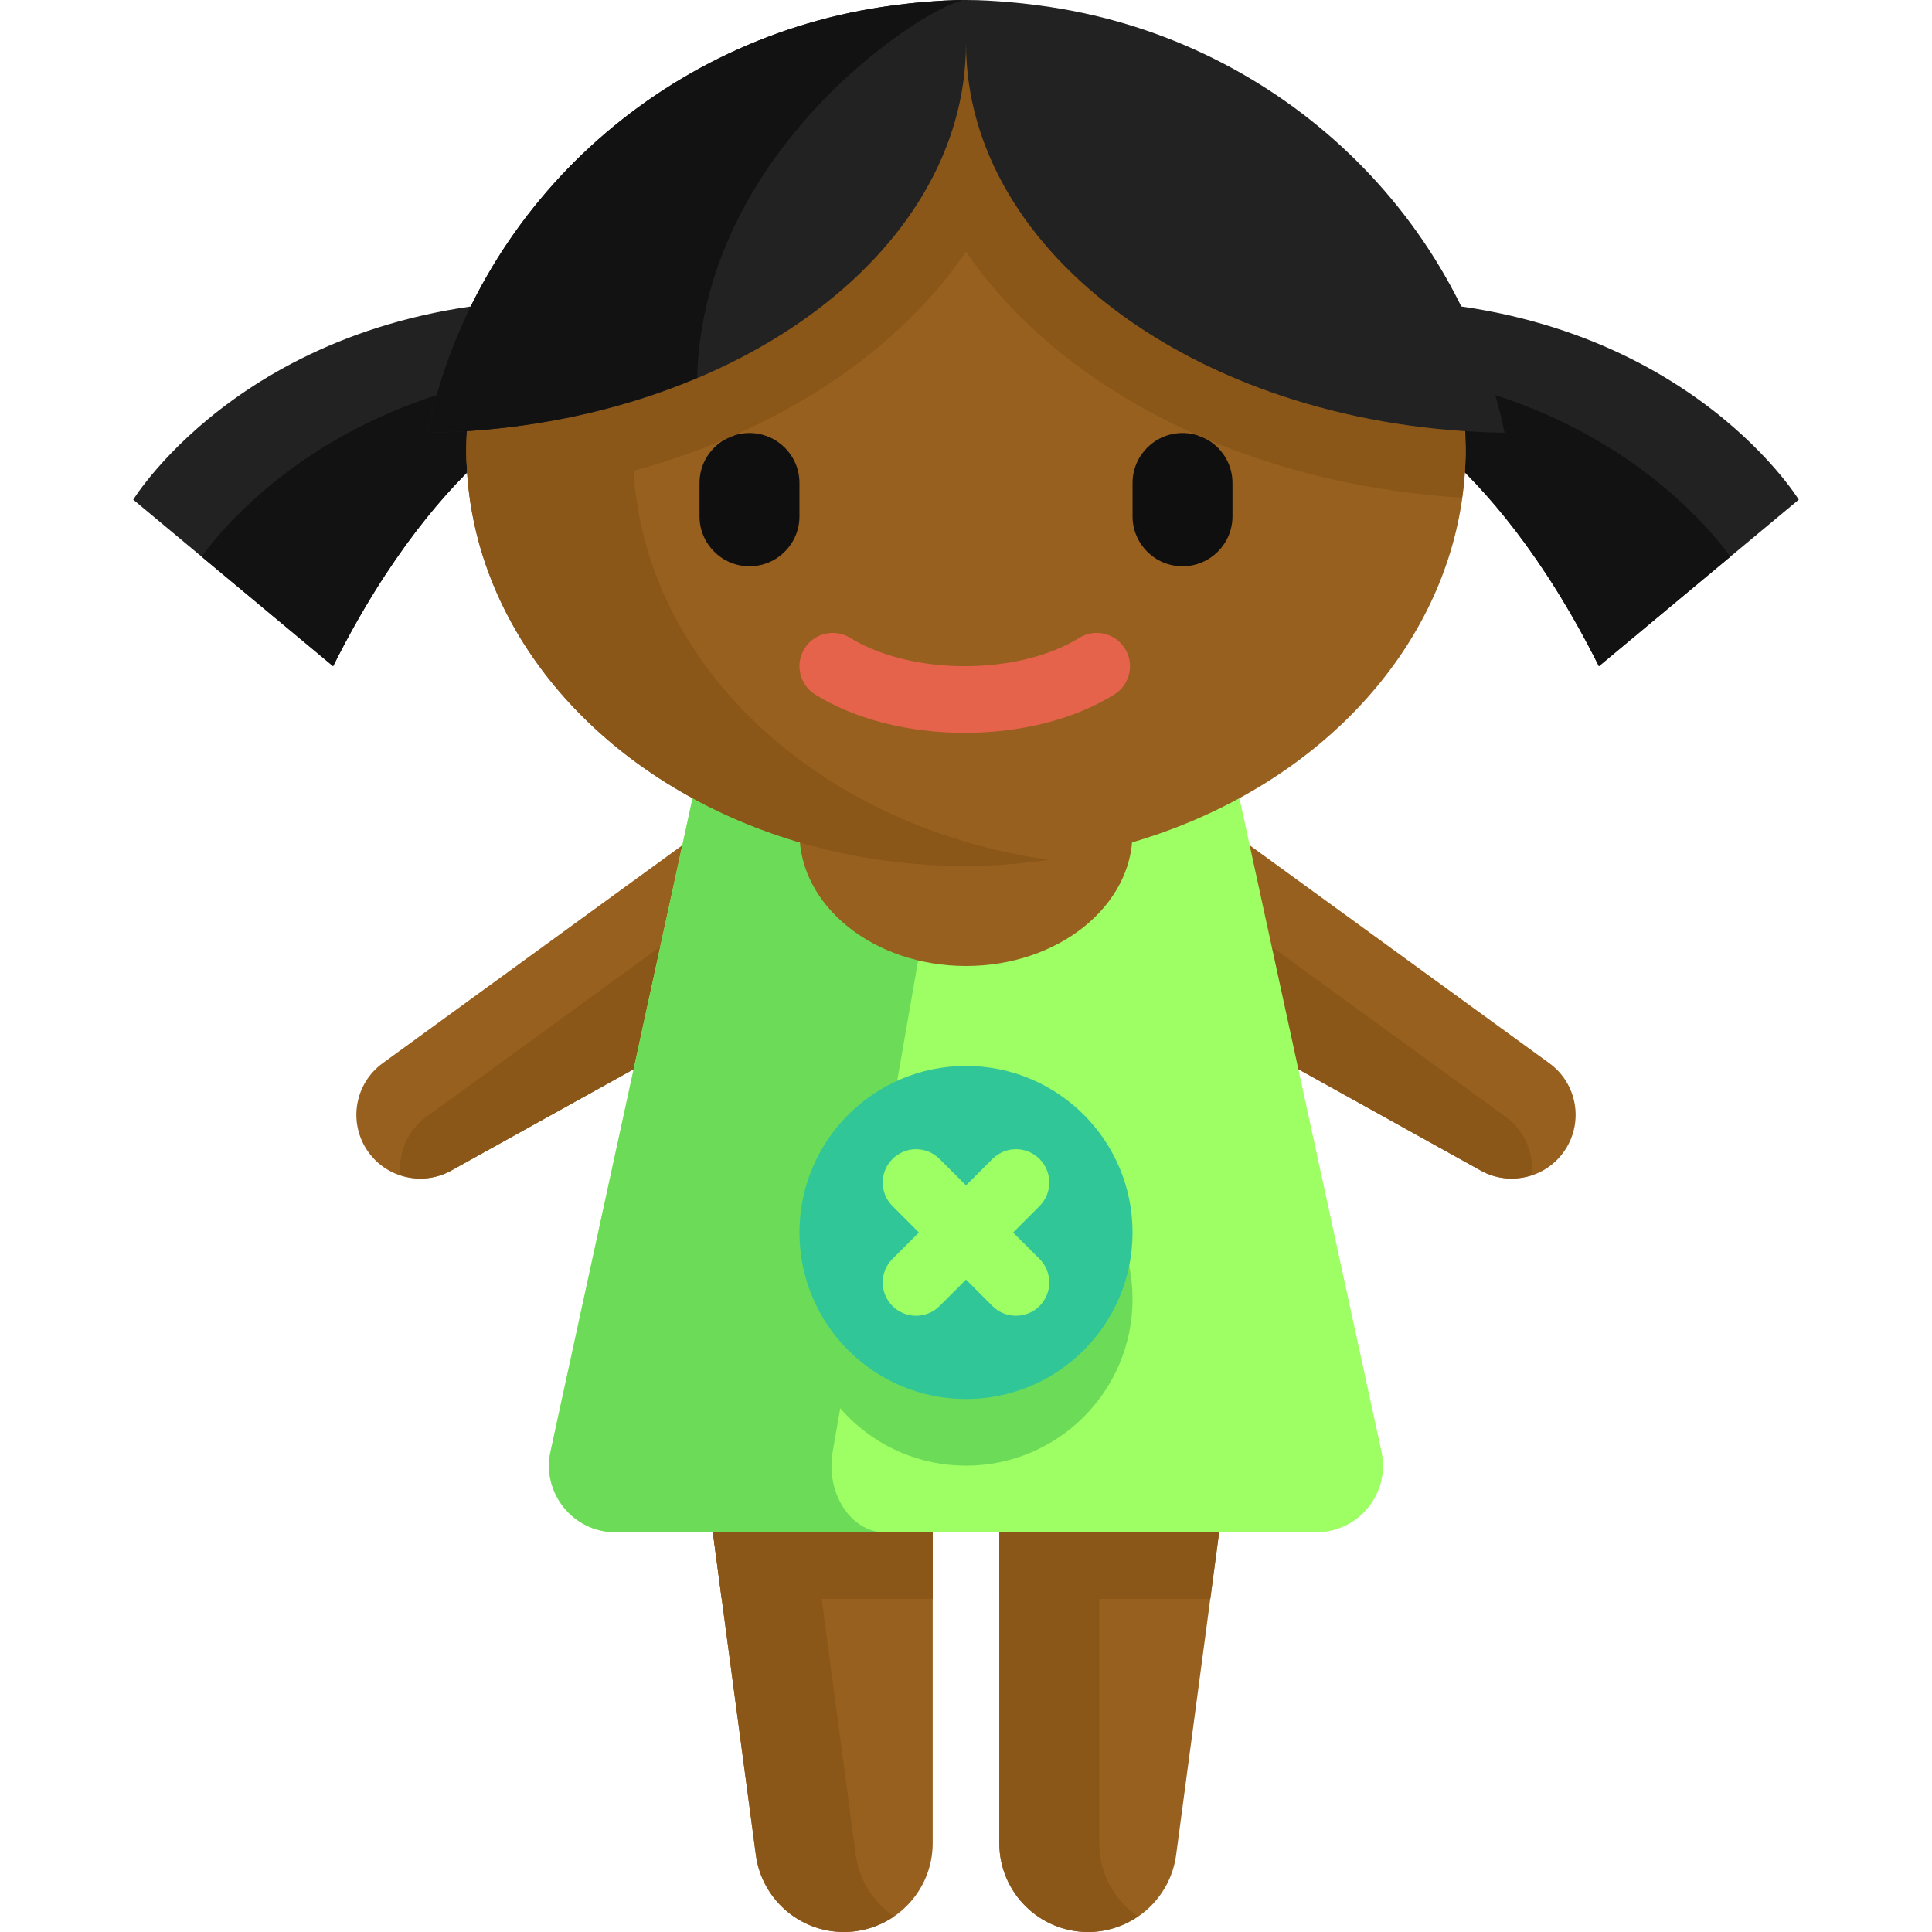 <?xml version="1.0" encoding="windows-1252"?>
<!-- Generator: Adobe Illustrator 19.0.0, SVG Export Plug-In . SVG Version: 6.00 Build 0)  -->
<svg version="1.1" id="Layer_1" xmlns="http://www.w3.org/2000/svg" xmlns:xlink="http://www.w3.org/1999/xlink" x="0px" y="0px" viewBox="0 0 512 512" style="enable-background:new 0 0 512 512;" xml:space="preserve">
<path style="fill:#97601F;" d="M185.379,220.69v52.966l-65.816,36.565c-7.701,4.278-17.396,1.928-22.282-5.402l0,0  c-5.032-7.548-3.212-17.72,4.124-23.055L185.379,220.69z"/>
<path style="fill:#8B5719;" d="M119.563,310.22l65.816-36.565v-30.337l-72.483,52.715c-5.035,3.661-7.396,9.599-6.803,15.404  C110.431,312.86,115.293,312.593,119.563,310.22z"/>
<path style="fill:#97601F;" d="M326.621,220.69v52.966l65.816,36.565c7.701,4.278,17.396,1.928,22.282-5.402l0,0  c5.032-7.548,3.212-17.72-4.124-23.055L326.621,220.69z"/>
<path style="fill:#8B5719;" d="M392.437,310.22l-65.816-36.565v-30.337l72.483,52.715c5.035,3.661,7.396,9.599,6.803,15.404  C401.569,312.86,396.707,312.593,392.437,310.22z"/>
<path style="fill:#97601F;" d="M223.639,512L223.639,512c12.998,0,23.533-10.537,23.533-23.533V379.586h-61.793l14.932,111.99  C201.87,503.268,211.843,512,223.639,512z"/>
<path style="fill:#8B5719;" d="M226.794,491.576l-14.932-111.99h-26.483l14.932,111.99C201.87,503.268,211.843,512,223.638,512  c4.939,0,9.512-1.535,13.297-4.135C231.563,504.21,227.709,498.433,226.794,491.576z"/>
<path style="fill:#97601F;" d="M288.361,512L288.361,512c-12.996,0-23.533-10.537-23.533-23.533V379.586h61.793l-14.932,111.99  C310.13,503.268,300.157,512,288.361,512z"/>
<path style="fill:#8B5719;" d="M291.31,488.466V379.586h-26.483v108.879c0,12.998,10.537,23.534,23.534,23.534  c4.877,0,9.398-1.556,13.186-4.135C295.371,503.625,291.31,496.525,291.31,488.466z"/>
<path style="fill:#9DFF64;" d="M326.621,203.034H185.379l-39.485,181.629c-2.392,11.005,5.991,21.406,17.252,21.406H256h92.853  c11.262,0,19.645-10.401,17.252-21.406L326.621,203.034z"/>
<path style="fill:#6CDC58;" d="M220.678,384.663l31.599-181.629h-66.898l-39.485,181.629c-2.392,11.005,5.991,21.406,17.252,21.406  h71.337C225.471,406.069,218.762,395.668,220.678,384.663z"/>
<ellipse style="fill:#97601F;" cx="256" cy="220.69" rx="44.138" ry="35.31"/>
<path style="fill:#222;" d="M150.069,105.931c0,0-32.367,11.77-61.793,70.621L35.31,132.414c0,0,32.367-52.966,114.759-52.966  S150.069,105.931,150.069,105.931z"/>
<path style="fill:#131212;" d="M53.425,147.509l34.851,29.043c29.426-58.85,61.793-70.621,61.793-70.621s12.213-3.932,22.535-8.762  c-1.967-0.036-3.989-0.065-6.187-0.065C94.884,97.103,61.098,136.986,53.425,147.509z"/>
<path style="fill:#222;" d="M361.931,105.931c0,0,32.367,11.77,61.793,70.621l52.966-44.138c0,0-32.367-52.966-114.759-52.966  S361.931,105.931,361.931,105.931z"/>
<path style="fill:#131212;" d="M458.575,147.509l-34.851,29.043c-29.426-58.85-61.793-70.621-61.793-70.621  s-12.213-3.932-22.535-8.762c1.967-0.036,3.989-0.065,6.187-0.065C417.116,97.103,450.902,136.986,458.575,147.509z"/>
<ellipse style="fill:#97601F;" cx="256" cy="119.172" rx="132.414" ry="110.345"/>
<g>
	<path style="fill:#100F0F;" d="M198.621,150.069L198.621,150.069c-7.313,0-13.241-5.929-13.241-13.241V128   c0-7.313,5.929-13.241,13.241-13.241l0,0c7.313,0,13.241,5.929,13.241,13.241v8.828   C211.862,144.14,205.933,150.069,198.621,150.069z"/>
	<path style="fill:#100F0F;" d="M313.379,150.069L313.379,150.069c-7.313,0-13.241-5.929-13.241-13.241V128   c0-7.313,5.929-13.241,13.241-13.241l0,0c7.313,0,13.241,5.929,13.241,13.241v8.828   C326.621,144.14,320.692,150.069,313.379,150.069z"/>
</g>
<path style="fill:#E6634B;" d="M255.663,194.207c-15.026,0-29.103-3.612-39.638-10.164c-4.138-2.569-5.405-8.018-2.828-12.156  c2.578-4.147,8.025-5.405,12.156-2.828c7.656,4.759,18.707,7.491,30.311,7.491s22.655-2.733,30.311-7.491  c4.12-2.578,9.578-1.319,12.156,2.828c2.578,4.138,1.311,9.587-2.828,12.156C284.767,190.595,270.69,194.207,255.663,194.207z"/>
<g>
	<path style="fill:#8B5719;" d="M167.724,119.172c0-54.662,47.743-99.918,110.345-108.69C270.877,9.474,263.537,8.828,256,8.828   c-73.13,0-132.414,49.402-132.414,110.345S182.87,229.517,256,229.517c7.537,0,14.877-0.647,22.069-1.655   C215.467,219.091,167.724,173.834,167.724,119.172z"/>
	<path style="fill:#8B5719;" d="M256,11.478c0,53.793-58.046,97.807-132.109,102.674c-0.09,1.676-0.305,3.326-0.305,5.021   c0,4.31,0.371,8.543,0.948,12.724c58.003-3.613,106.67-28.982,131.466-65.175c24.796,36.194,73.463,61.564,131.466,65.175   c0.577-4.181,0.948-8.414,0.948-12.724c0-1.695-0.214-3.345-0.305-5.021C314.046,109.287,256,65.272,256,11.478z"/>
</g>
<path style="fill:#222;" d="M275.422,1.446V1.421c-0.265-0.035-0.535-0.052-0.8-0.085c-2.4-0.302-4.801-0.585-7.236-0.77  C263.629,0.235,259.846,0,256,0s-7.629,0.235-11.386,0.565c-2.435,0.185-4.836,0.469-7.236,0.77c-0.265,0.033-0.535,0.051-0.8,0.085  v0.025c-61.58,8.098-111.034,53.931-123.304,113.231C192.352,113.556,256,67.827,256,11.478c0,56.349,63.648,102.077,142.726,103.2  C386.456,55.377,337.002,9.544,275.422,1.446z"/>
<g>
	<polygon style="fill:#8B5719;" points="323.09,406.069 264.828,406.069 264.828,423.724 320.736,423.724  "/>
	<polygon style="fill:#8B5719;" points="188.91,406.069 247.172,406.069 247.172,423.724 191.264,423.724  "/>
</g>
<circle style="fill:#6CDC58;" cx="256" cy="344.276" r="44.138"/>
<circle style="fill:#31C698;" cx="256" cy="326.621" r="44.138"/>
<g>
	<path style="fill:#9DFF64;" d="M242.76,348.693c-2.259,0-4.518-0.862-6.241-2.586c-3.448-3.448-3.448-9.035,0-12.483l26.483-26.483   c3.448-3.448,9.035-3.448,12.483,0c3.448,3.448,3.448,9.035,0,12.483l-26.483,26.483   C247.277,347.83,245.018,348.693,242.76,348.693z"/>
	<path style="fill:#9DFF64;" d="M269.242,348.693c-2.259,0-4.518-0.862-6.241-2.586l-26.483-26.483   c-3.448-3.448-3.448-9.035,0-12.483c3.448-3.448,9.035-3.448,12.483,0l26.483,26.483c3.448,3.448,3.448,9.035,0,12.483   C273.76,347.83,271.501,348.693,269.242,348.693z"/>
</g>
<path style="fill:#131212;" d="M244.614,0.565c-2.435,0.185-4.836,0.469-7.236,0.77c-0.265,0.034-0.535,0.051-0.8,0.086v0.024  c-61.58,8.097-111.034,53.931-123.304,113.231c26.11-0.371,50.462-5.682,71.471-14.554C186.39,38.115,247.801,0,256,0  C252.154,0,248.371,0.234,244.614,0.565z"/>
<g>
</g>
<g>
</g>
<g>
</g>
<g>
</g>
<g>
</g>
<g>
</g>
<g>
</g>
<g>
</g>
<g>
</g>
<g>
</g>
<g>
</g>
<g>
</g>
<g>
</g>
<g>
</g>
<g>
</g>
</svg>
